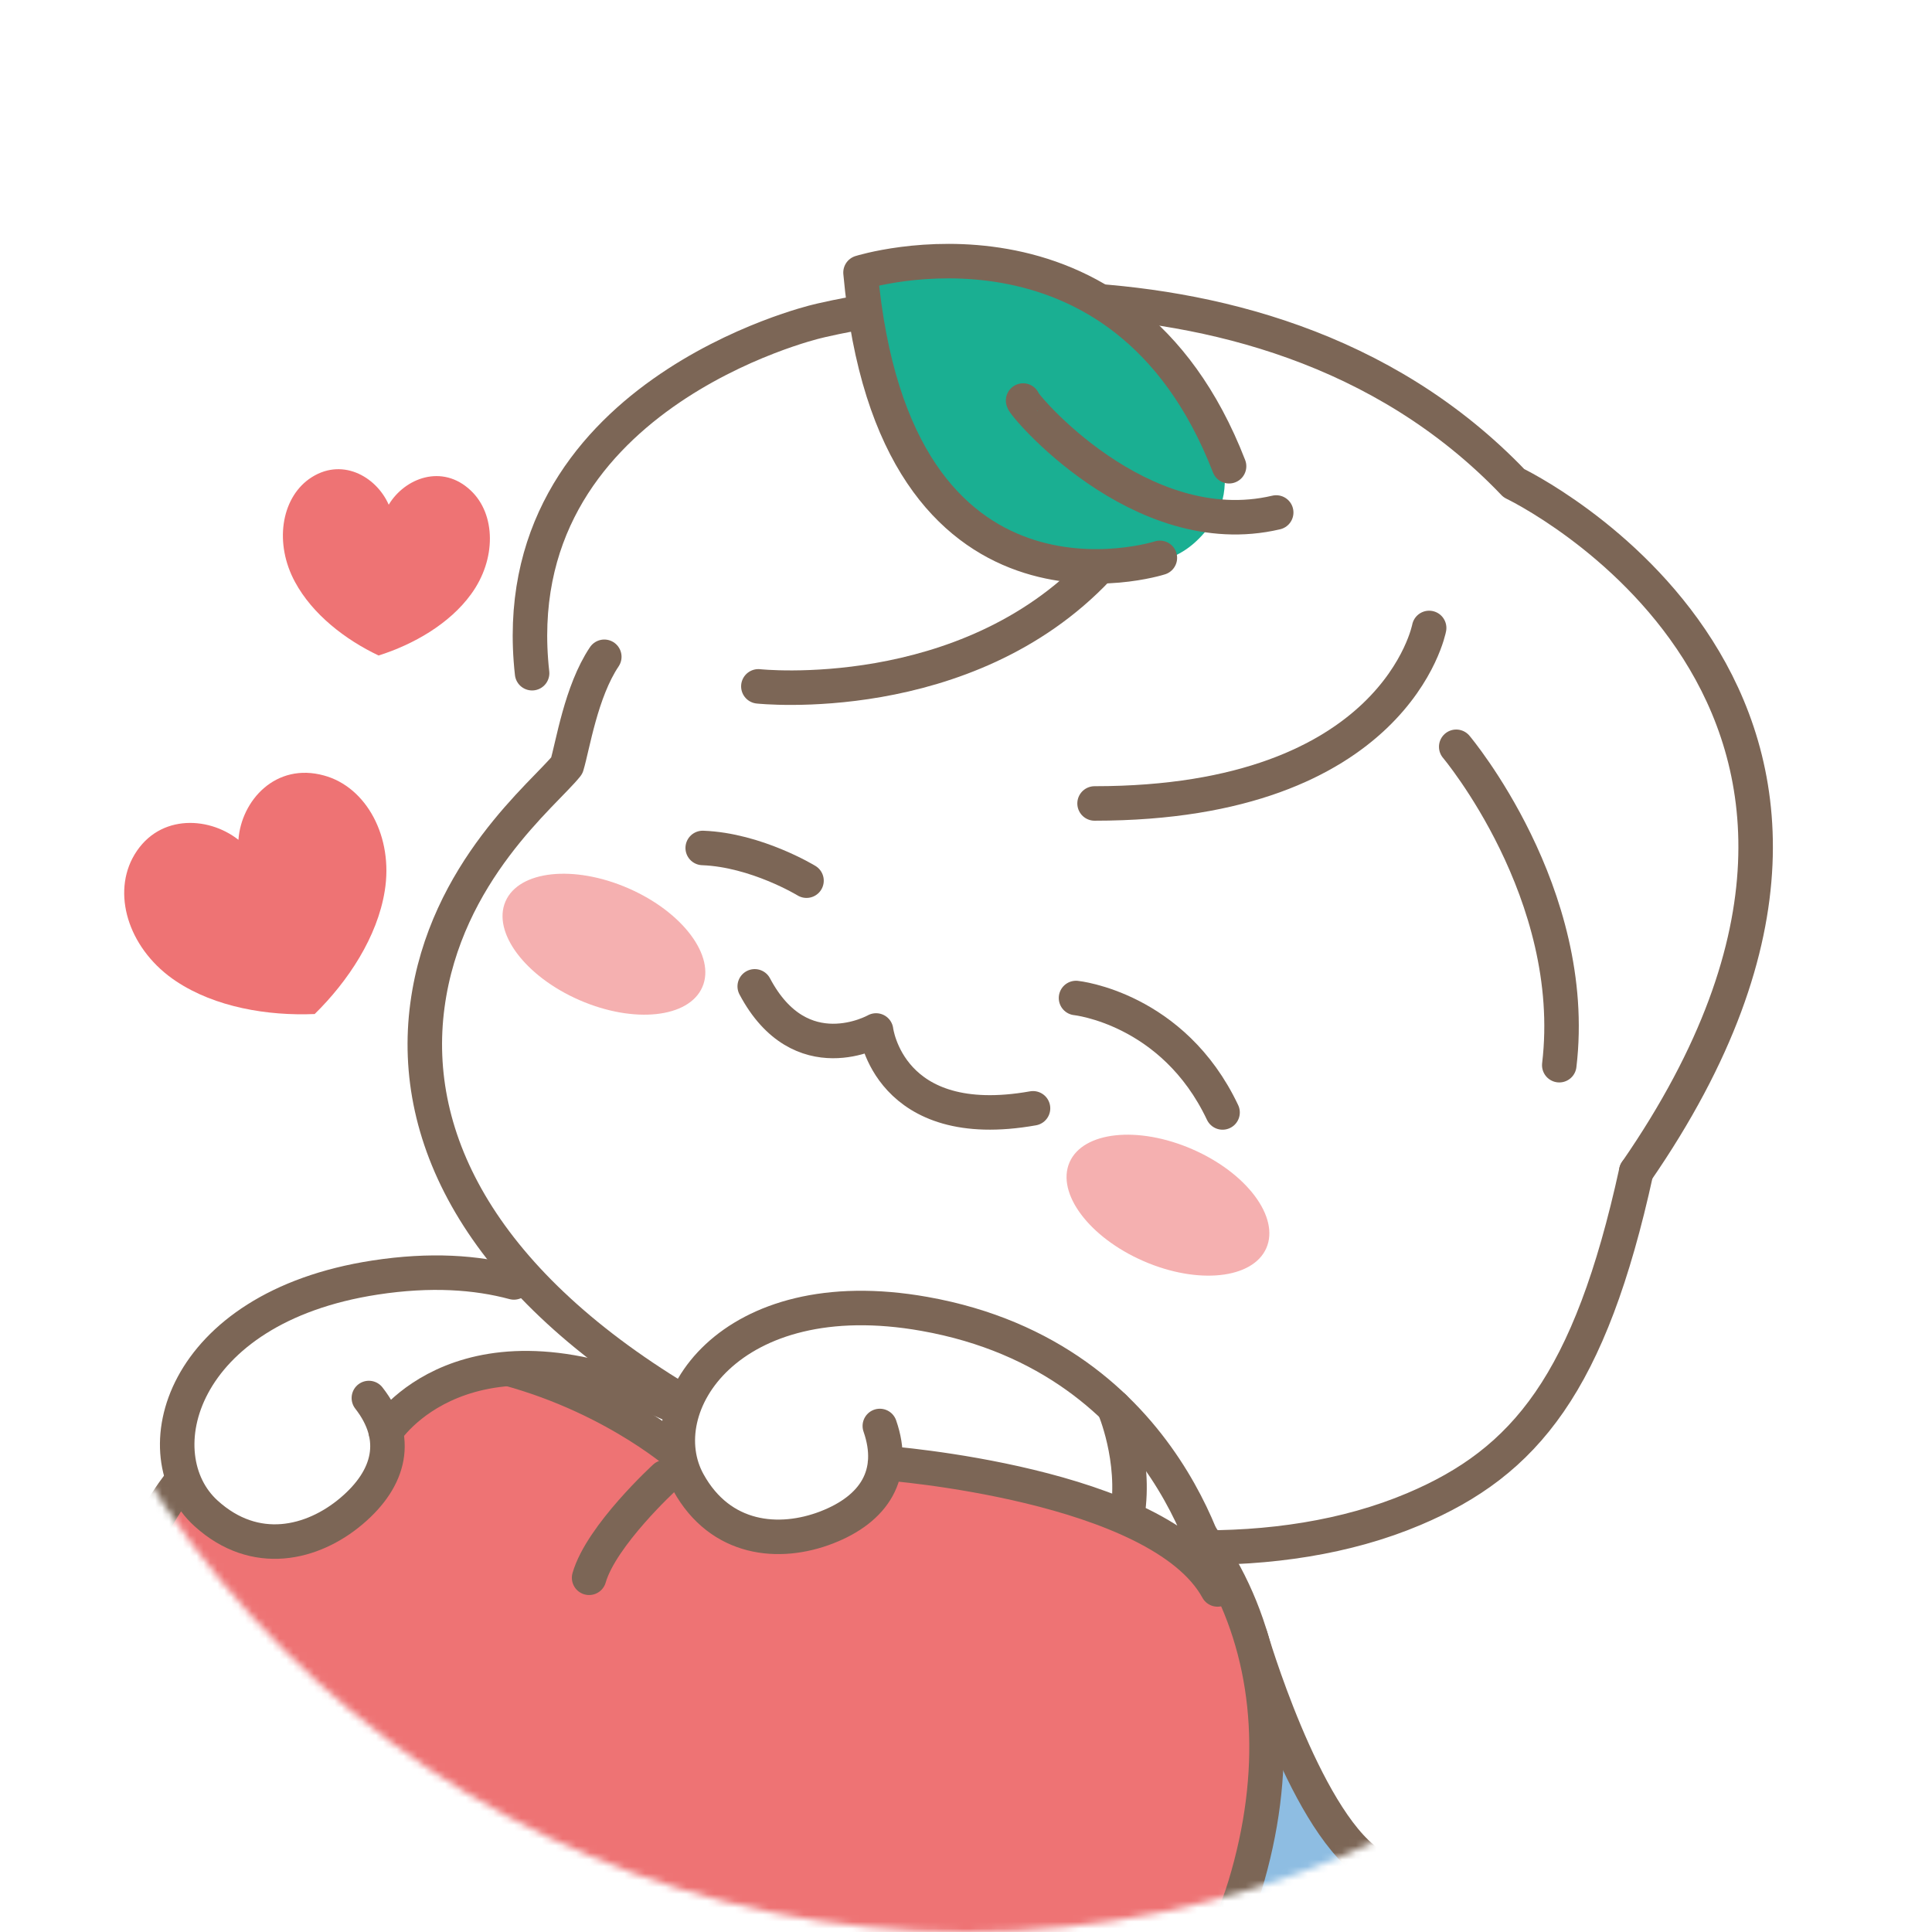 <svg width="280" height="280" viewBox="0 0 280 280" fill="none" xmlns="http://www.w3.org/2000/svg">
<circle cx="140" cy="140" r="140" fill="white"/>
<mask id="mask0_491_20537" style="mask-type:alpha" maskUnits="userSpaceOnUse" x="0" y="0" width="280" height="280">
<circle cx="140" cy="140" r="140" fill="white"/>
</mask>
<g mask="url(#mask0_491_20537)">
<mask id="mask1_491_20537" style="mask-type:alpha" maskUnits="userSpaceOnUse" x="-20" y="27" width="329" height="329">
<rect x="-19.301" y="27.696" width="327.68" height="327.68" fill="#D9D9D9"/>
</mask>
<g mask="url(#mask1_491_20537)">
<path d="M77.049 83.05C74.778 90.544 78.352 106.276 79.771 114.224C71.596 118.084 64.275 136.039 62.287 143.514C59.108 164.18 71.75 180.512 78.468 186.095C44.688 179.566 33.9 193.475 28.791 198.869C24.703 203.184 25.195 211.075 25.952 214.482C5.968 239.462 22.167 273.337 32.765 287.152C46.391 304.866 83.104 327.273 99.758 336.262L121.9 344.494L146.597 321.217C161.812 334.161 178.295 336.073 184.635 335.41C193.492 342.904 197.977 340.047 199.112 337.681C206.209 325.759 199.396 320.081 197.125 314.12C195.309 309.351 188.042 310.619 184.635 311.849C172.826 313.439 167.981 304.185 167.035 299.359L173.564 289.14C191.732 301.176 207.25 306.077 212.738 307.023L235.164 309.01L242.545 309.862C252.31 311.225 253.426 302.103 252.764 297.372C251.912 289.707 244.816 284.598 242.545 282.327C240.728 280.51 236.299 281.57 234.312 282.327C214.328 282.1 198.545 270.499 193.151 264.727C190.199 261.547 180.945 237.097 176.687 225.269C190.994 223.906 203.276 219.213 207.629 217.037C226.023 211.586 235.164 182.972 237.435 169.347C252.65 148.681 255.319 127.618 254.751 119.669C254.524 94.235 231.19 76.332 219.551 70.56C211.149 58.978 190.123 50.405 180.661 47.566C136.15 35.53 109.315 46.336 101.461 53.244C88.687 60.624 79.887 73.682 77.049 83.05Z" fill="white"/>
<g filter="url(#filter0_f_491_20537)">
<ellipse cx="169.268" cy="174.663" rx="15.556" ry="8.845" transform="rotate(23.523 169.268 174.663)" fill="#F5B0B0"/>
</g>
<g filter="url(#filter1_f_491_20537)">
<ellipse cx="87.526" cy="136.842" rx="15.556" ry="8.845" transform="rotate(23.523 87.526 136.842)" fill="#F5B0B0"/>
</g>
<path d="M116.885 127.634C116.885 127.634 109.599 123.183 101.842 122.893" stroke="#7C6656" stroke-width="5" stroke-linecap="round" stroke-linejoin="round"/>
<path d="M155.945 144.638C155.945 144.638 170.025 146.091 177.183 161.225" stroke="#7C6656" stroke-width="5" stroke-linecap="round" stroke-linejoin="round"/>
<path d="M149.713 160.626C128.766 164.35 126.967 149.344 126.967 149.344C126.967 149.344 116.048 155.539 109.381 142.949" stroke="#7C6656" stroke-width="5" stroke-linecap="round" stroke-linejoin="round"/>
<path d="M87.579 95.186C84.2 100.218 83.019 108.067 82.147 110.955C78.931 115.007 64.543 126.271 61.944 145.71C59.346 165.149 69.938 186.115 99.879 203.737C99.879 203.737 117.792 213.076 124.732 214.693" stroke="#7C6656" stroke-width="5" stroke-linecap="round" stroke-linejoin="round"/>
<path d="M138.248 218.362C159.849 225.411 185.448 226.937 204.905 218.708C221.056 211.876 230.431 200.449 237.135 169.8" stroke="#7C6656" stroke-width="5" stroke-linecap="round" stroke-linejoin="round"/>
<path d="M237.135 169.801C284.589 101.091 219.404 70.024 219.404 70.024C181.397 30.219 118.355 46.588 118.355 46.588C118.355 46.588 72.627 57.307 77.115 97.566" stroke="#7C6656" stroke-width="5" stroke-linecap="round" stroke-linejoin="round"/>
<path d="M207.122 91.008C207.122 91.008 202.344 116.443 158.633 116.443" stroke="#7C6656" stroke-width="5" stroke-linecap="round" stroke-linejoin="round"/>
<path d="M211.047 108.229C211.047 108.229 228.942 129.467 225.981 154.375" stroke="#7C6656" stroke-width="5" stroke-linecap="round" stroke-linejoin="round"/>
<path d="M109.908 99.472C109.908 99.472 139.903 102.723 159.124 82.358" stroke="#7C6656" stroke-width="5" stroke-linecap="round" stroke-linejoin="round"/>
<path d="M173.402 57.941C173.402 57.941 181.124 68.551 175.401 76.145C171.004 81.977 166.281 82.704 152.709 81.541C139.138 80.378 126.403 58.868 124.768 40.3C136.758 37.866 158.705 32.597 173.384 57.959L173.402 57.941Z" fill="#1AAF92"/>
<path d="M168.097 80.85C168.097 80.85 129.582 93.24 124.713 39.501C124.713 39.501 162.629 27.601 178.126 67.57" stroke="#7C6656" stroke-width="5" stroke-linecap="round" stroke-linejoin="round"/>
<path d="M148.276 58.049C148.04 58.376 165.172 78.942 184.956 74.273" stroke="#7C6656" stroke-width="5" stroke-linecap="round" stroke-linejoin="round"/>
<path d="M236.282 308.567C236.282 308.567 240.225 292.797 229.869 283.077C222.711 281.842 207.487 275.61 202.926 272.776C198.366 269.942 187.611 259.423 185.086 243.381C181.616 264.673 185.249 272.231 174.857 286.911C188.211 296.194 200.873 303.298 215.099 306.241C229.324 309.184 236.3 308.567 236.3 308.567H236.282Z" fill="#8EBDE2"/>
<path d="M181.234 237.151C181.234 237.151 188.864 263.312 198.348 269.943C205.288 274.794 224.019 284.15 235.319 281.498C246.619 278.845 253.487 293.416 252.27 303.499C251.052 313.582 237.081 308.586 237.081 308.586C237.081 308.586 209.666 309.421 192.407 300.192C182.324 294.052 174.803 289.074 174.803 289.074" stroke="#7C6656" stroke-width="5" stroke-linecap="round" stroke-linejoin="round"/>
<path d="M147.115 252.845C147.115 252.845 155.036 278.661 160.105 289.071C172.731 315.087 179.272 313.888 188.991 310.509C198.82 307.094 205.597 326.279 201.418 335.526C197.239 344.773 185.412 335.817 185.412 335.817C185.412 335.817 156.744 341.013 141.138 310.963C133.38 302.079 124.133 294.231 124.133 294.231" stroke="#7C6656" stroke-width="5" stroke-linecap="round" stroke-linejoin="round"/>
<path d="M98.388 210.86C98.388 210.86 115.375 194.473 145.678 203.393C175.964 212.314 190.407 240.51 180.415 273.357C170.422 306.204 120.498 345.046 120.498 345.046C120.498 345.046 39.615 315.342 21.393 266.635C3.171 217.909 43.358 191.693 70.228 197.525C87.487 201.268 98.406 210.86 98.406 210.86H98.388Z" fill="#EE7374" stroke="#7C6656" stroke-width="5" stroke-linecap="round" stroke-linejoin="round"/>
<path d="M96.352 214.094C96.352 214.094 87.141 222.524 85.379 228.664L96.352 214.094Z" fill="#EE7374"/>
<path d="M96.352 214.094C96.352 214.094 87.141 222.524 85.379 228.664" stroke="#7C6656" stroke-width="5" stroke-linecap="round" stroke-linejoin="round"/>
<path d="M128.256 212.041C128.256 212.041 168.043 214.984 176.455 230.354C176.455 230.354 170.314 196.871 133.979 190.421C105.619 185.371 93.719 203.92 99.769 214.857C104.42 223.268 112.94 224.031 119.826 221.361C126.712 218.69 129.945 213.639 127.511 206.663" fill="white"/>
<path d="M128.256 212.041C128.256 212.041 168.043 214.984 176.455 230.354C176.455 230.354 170.314 196.871 133.979 190.421C105.619 185.371 93.719 203.92 99.769 214.857C104.42 223.268 112.94 224.031 119.826 221.361C126.712 218.69 129.945 213.639 127.511 206.663" stroke="#7C6656" stroke-width="5" stroke-linecap="round" stroke-linejoin="round"/>
<path d="M85.362 199.378C85.362 199.378 67.213 195.036 56.294 204.592C55.168 213.803 53.841 220.307 42.178 223.413C32.331 226.048 20.904 211.55 26.844 201.63C32.785 191.711 46.974 185.425 65.741 183.535C69.611 184.862 72.663 185.697 77.023 191.947C81.383 198.197 85.38 199.378 85.38 199.378H85.362Z" fill="white"/>
<path d="M74.479 185.86C69.028 184.389 62.397 183.916 54.349 185.152C25.88 189.53 20.594 210.932 29.859 219.325C36.981 225.793 45.302 223.758 50.934 218.998C56.566 214.238 58.001 208.425 53.459 202.611" stroke="#7C6656" stroke-width="5" stroke-linecap="round" stroke-linejoin="round"/>
<path d="M55.914 207.463C55.914 207.463 67.341 189.405 98.118 203.939" stroke="#7C6656" stroke-width="5" stroke-linecap="round" stroke-linejoin="round"/>
<path d="M34.555 121.711C30.047 118.164 22.559 117.996 19.186 124.407C16.252 130.079 18.905 137.832 25.55 142.228C31.182 145.965 38.771 147.251 45.606 146.961C50.474 142.184 54.69 135.773 55.758 129.128C57.04 121.297 53.105 114.058 46.955 112.391C39.94 110.456 34.959 116.038 34.555 121.711Z" fill="#EE7374"/>
<path d="M56.333 73.138C54.504 68.992 49.395 66.145 44.775 69.434C40.723 72.364 39.748 78.804 42.756 84.346C45.29 89.044 50.059 92.72 54.87 95C59.938 93.397 65.154 90.412 68.271 86.114C71.97 81.056 71.862 74.506 68.23 71.093C64.098 67.168 58.65 69.282 56.333 73.152V73.138Z" fill="#EE7374"/>
<path d="M161.43 203.921C161.43 203.921 164.7 211.442 163.392 219.509" stroke="#7C6656" stroke-width="5" stroke-linecap="round" stroke-linejoin="round"/>
<path d="M228.195 282.403C228.195 282.403 243.42 291.814 237.097 308.583" stroke="#7C6656" stroke-width="5" stroke-linecap="round" stroke-linejoin="round"/>
</g>
</g>
<defs>
<filter id="filter0_f_491_20537" x="151.254" y="161.133" width="36.028" height="27.062" filterUnits="userSpaceOnUse" color-interpolation-filters="sRGB">
<feFlood flood-opacity="0" result="BackgroundImageFix"/>
<feBlend mode="normal" in="SourceGraphic" in2="BackgroundImageFix" result="shape"/>
<feGaussianBlur stdDeviation="1.658" result="effect1_foregroundBlur_491_20537"/>
</filter>
<filter id="filter1_f_491_20537" x="69.512" y="123.311" width="36.028" height="27.062" filterUnits="userSpaceOnUse" color-interpolation-filters="sRGB">
<feFlood flood-opacity="0" result="BackgroundImageFix"/>
<feBlend mode="normal" in="SourceGraphic" in2="BackgroundImageFix" result="shape"/>
<feGaussianBlur stdDeviation="1.658" result="effect1_foregroundBlur_491_20537"/>
</filter>
</defs>
</svg>
